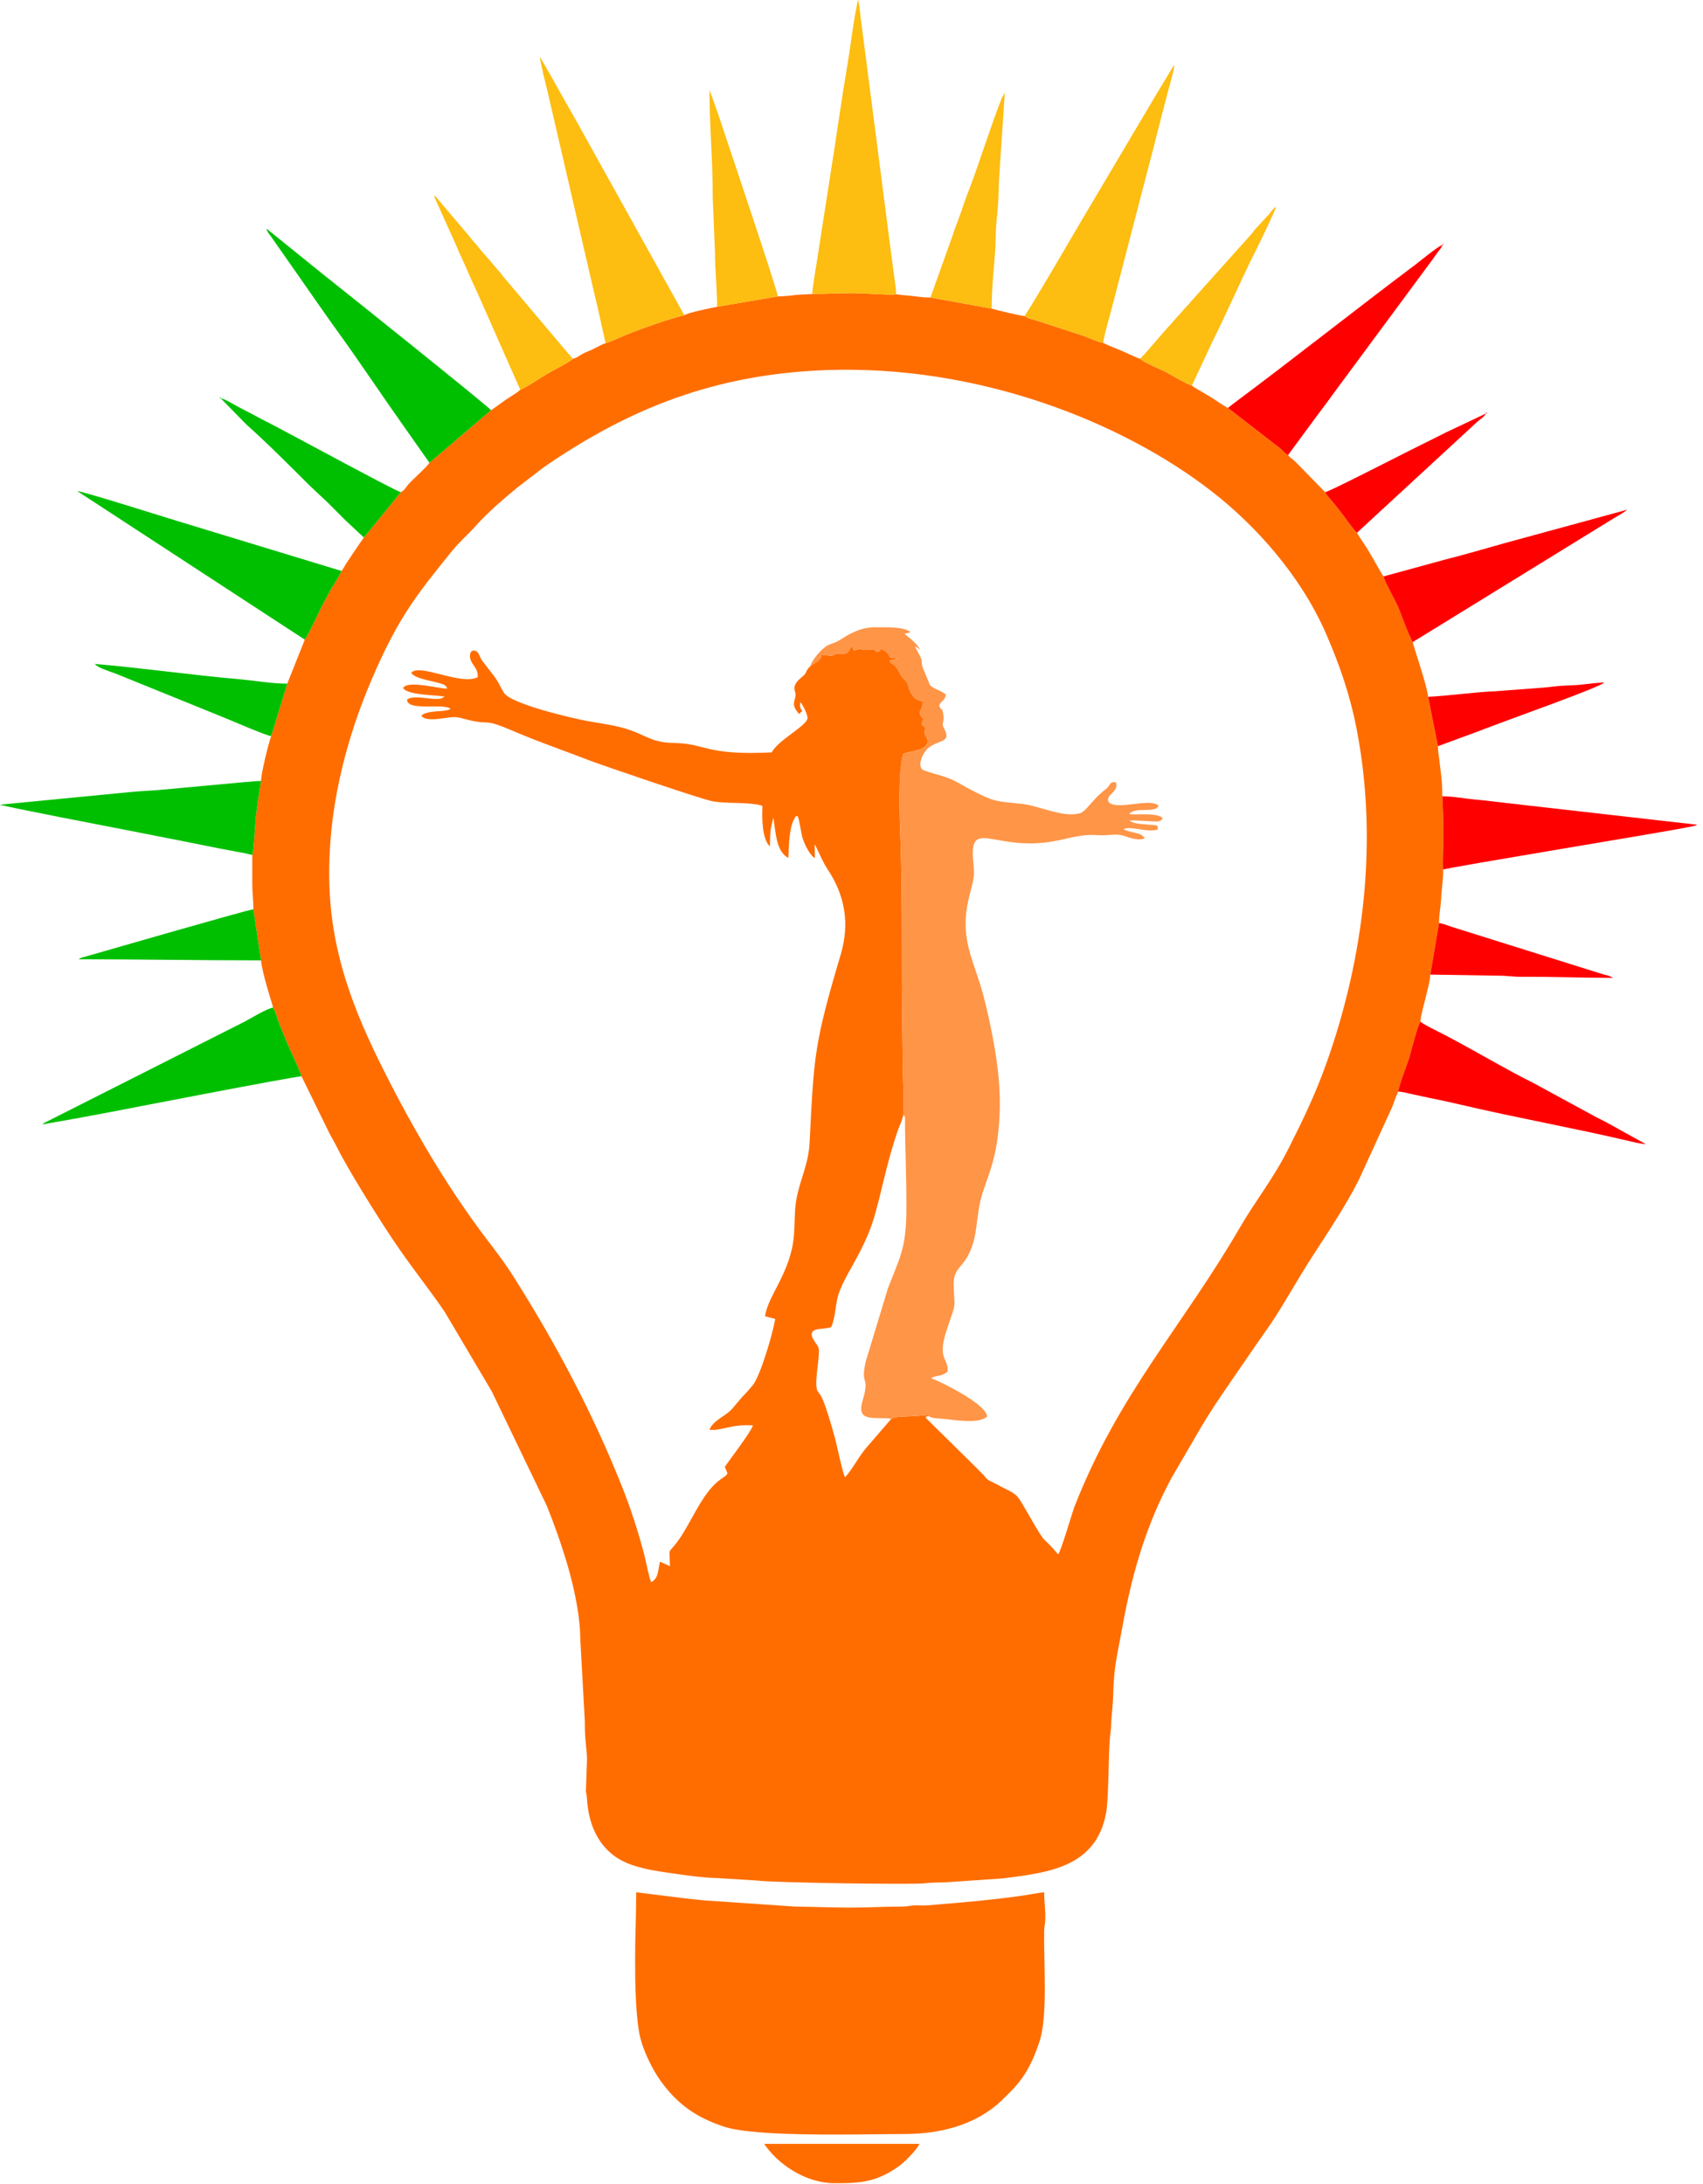 <svg width="163" height="209" viewBox="0 0 163 209" fill="none" xmlns="http://www.w3.org/2000/svg">
<path fill-rule="evenodd" clip-rule="evenodd" d="M77.545 63.783C77.03 64.241 77.311 64.359 76.781 64.779C75.633 65.685 76.158 66.093 76.145 66.466C76.12 67.207 75.645 67.384 76.493 68.342L76.582 68.239C76.592 68.228 76.62 68.201 76.631 68.19C76.635 68.185 76.721 68.136 76.731 68.089C76.738 68.058 76.768 68.058 76.786 68.042C76.552 67.722 76.559 67.667 76.602 67.203C76.836 67.429 77.33 68.429 77.285 68.762C77.187 69.491 74.402 70.89 73.868 72.013C67.417 72.321 67.622 71.151 64.457 71.106C62.536 71.079 61.958 70.478 60.395 69.907C59.058 69.419 57.58 69.267 56.087 68.986C54.974 68.776 48.874 67.4 48.214 66.282C47.813 65.604 47.685 65.204 47.235 64.641L46.097 63.162C45.952 62.938 45.815 62.428 45.567 62.32C45.098 62.116 44.947 62.512 44.989 62.894C45.071 63.651 45.784 63.866 45.721 64.816C44.092 65.637 40.214 63.465 39.361 64.385C39.654 64.954 41.351 65.161 42.082 65.397C42.488 65.529 42.655 65.532 42.809 65.902C41.947 65.923 39.052 65.074 38.576 65.849C38.975 66.535 41.719 66.516 42.567 66.673L42.235 66.85C41.309 67.057 39.669 66.448 38.961 66.949C38.946 68.113 42.451 67.267 43.116 67.838C43.042 67.894 43.059 67.897 42.896 67.958L42.361 68.043C41.735 68.094 40.712 68.099 40.322 68.507C40.686 69.002 41.864 68.831 42.52 68.734C43.771 68.549 43.748 68.637 44.85 68.91C46.974 69.436 46.192 68.7 49.057 69.938C51.46 70.977 54.081 71.873 56.535 72.824C57.508 73.202 67.242 76.539 68.254 76.703C69.602 76.92 71.086 76.774 72.45 76.996C72.541 77.01 72.628 77.028 72.717 77.053C73.069 77.152 72.853 77.087 72.978 77.156C72.915 78.32 72.947 80.319 73.691 81.016C73.726 79.614 73.697 79.501 74.025 78.261C74.255 79.773 74.302 81.519 75.464 82.115C75.483 81.172 75.52 79.221 76.026 78.365C76.281 77.934 76.009 78.243 76.316 78.092C76.531 78.367 76.655 79.815 76.86 80.348C77.07 80.891 77.272 81.335 77.618 81.781C77.681 81.862 77.689 81.877 77.78 81.959C77.987 82.147 77.656 81.94 78.003 82.115L77.97 80.832C78.071 80.961 77.984 80.822 78.085 81.014C78.463 81.734 78.729 82.471 79.184 83.155C80.874 85.698 81.358 88.358 80.461 91.38C77.943 99.868 77.901 101.023 77.493 109.318C77.384 111.528 76.516 112.97 76.195 114.97C76.029 116.001 76.083 117.23 75.986 118.299C75.666 121.841 73.494 123.976 73.228 125.978L74.2 126.241C73.94 127.745 72.764 131.714 72.041 132.59C71.685 133.022 71.456 133.281 71.049 133.689L70.088 134.819C69.469 135.546 68.29 135.895 67.901 136.841C69.116 136.972 69.925 136.277 72.076 136.429C71.699 137.305 70.002 139.479 69.377 140.388C69.622 141.137 69.891 140.956 68.989 141.575C67.312 142.726 66.197 145.587 65.088 147.2C63.851 148.998 64.077 147.814 64.123 149.898L63.164 149.471C62.963 150.388 63.023 151.065 62.322 151.435C62.122 151.013 61.853 149.549 61.711 148.988C61.122 146.672 60.345 144.306 59.472 142.123C56.664 135.101 53.116 128.436 49.109 122.124C48.253 120.777 47.456 119.751 46.574 118.591C43.206 114.161 40.106 109.041 37.268 103.503C34.468 98.039 31.805 92.182 31.537 84.968C31.266 77.66 33.119 70.714 35.669 64.81C38.135 59.104 39.864 56.932 43.319 52.67C43.975 51.861 44.835 51.123 45.509 50.363C46.679 49.045 48.112 47.828 49.483 46.69L52.026 44.734C60.174 39.111 68.418 35.803 79.105 35.422C93.573 34.905 107.392 40.329 116.073 47.103C120.018 50.181 124.42 54.924 126.918 60.65C128.22 63.634 129.224 66.538 129.862 69.853C131.919 80.542 130.524 91.654 127.013 101.606C125.917 104.713 124.673 107.265 123.28 110.023C121.872 112.81 120.143 114.955 118.647 117.532C113.172 126.964 107.047 133.425 102.834 144.223C102.655 144.682 101.539 148.495 101.282 148.771C99.478 146.626 100.421 148.353 98.507 145.069C97.112 142.675 97.599 143.239 95.219 141.973C94.665 141.678 94.613 141.75 94.228 141.284C93.984 140.99 93.712 140.769 93.46 140.486L88.609 135.704C88.731 135.573 88.45 135.625 88.861 135.529C89.104 135.354 88.367 135.476 88.121 135.488C87.803 135.504 87.504 135.53 87.173 135.554C86.685 135.59 85.687 135.555 85.318 135.786L82.976 138.498C82.185 139.403 81.671 140.51 80.889 141.39C80.662 141.057 80.135 138.478 79.972 137.856C79.669 136.701 79.342 135.587 78.95 134.475C78.525 133.265 78.303 133.338 78.203 133.025C77.911 132.11 78.572 129.582 78.322 128.933C78.185 128.575 77.053 127.511 78.19 127.237C78.49 127.165 79.096 127.171 79.546 127.026C79.912 126.29 79.96 125.069 80.169 124.172C80.325 123.504 80.885 122.39 81.193 121.846C83.66 117.488 83.594 116.889 84.827 111.974C85.042 111.117 85.284 110.213 85.558 109.357C85.705 108.895 85.806 108.542 85.968 108.092C86.12 107.669 86.343 107.289 86.407 106.875C86.591 106.08 86.42 103.388 86.409 102.386C86.392 100.944 86.381 99.543 86.358 98.093C86.266 92.413 86.39 86.042 86.19 80.554C86.117 78.551 85.929 73.909 86.455 72.141C87.123 71.881 88.259 71.873 88.663 71.31C88.99 70.853 88.647 70.658 88.526 70.256C88.326 69.59 88.881 69.935 88.204 69.304C88.55 68.494 88.199 68.911 88.06 68.318C87.966 67.92 88.338 67.888 88.339 67.166C88.194 67.1 87.87 67.017 87.686 66.908C87.532 66.817 87.573 66.836 87.469 66.719C87.455 66.703 87.438 66.677 87.425 66.66C86.882 65.99 87.043 65.628 86.744 65.229C86.604 65.042 86.479 64.997 86.299 64.732C86.016 64.314 85.926 63.945 85.592 63.667C85.253 63.387 85.353 63.626 85.145 63.217L85.918 63.051C85.929 63.023 85.964 63.034 85.983 63.019C84.961 62.936 85.272 62.975 85.038 62.644C84.643 62.081 84.816 62.495 84.326 62.029C84.174 62.375 84.367 62.213 83.925 62.417C83.903 62.4 83.88 62.368 83.868 62.357C83.551 62.061 83.631 62.152 83.474 62.169C81.957 62.337 82.767 61.913 81.755 62.265L81.474 61.828C81.082 62.859 80.85 62.457 80.02 62.59C79.561 62.664 80.083 62.871 78.79 62.681L78.69 62.666C78.685 62.648 78.656 62.656 78.639 62.657C78.55 63.148 78.676 62.783 78.444 63.1C78.351 63.227 78.27 63.291 78.172 63.361C78.003 63.481 78.042 63.426 77.853 63.55C77.677 63.665 77.754 63.642 77.545 63.783H77.545ZM77.748 28.135C77.179 28.19 76.603 28.177 76.148 28.236C75.645 28.302 74.909 28.37 74.449 28.37L68.64 29.357C67.976 29.514 66.017 29.866 65.499 30.169C64.206 30.486 62.865 30.95 61.619 31.401C60.972 31.634 60.335 31.875 59.728 32.125C59.21 32.337 58.458 32.715 57.962 32.843C57.385 33.053 56.917 33.372 56.377 33.59C56.054 33.721 55.896 33.782 55.598 33.963C55.292 34.15 55.202 34.248 54.828 34.338C54.563 34.645 52.822 35.498 52.317 35.81C51.834 36.109 50.223 37.167 49.796 37.303C49.541 37.575 48.779 38.005 48.392 38.273C47.892 38.62 47.49 38.942 47.002 39.258L41.107 44.287C40.799 44.736 40.19 45.252 39.772 45.67C39.532 45.91 39.311 46.103 39.092 46.352C38.775 46.713 38.805 46.849 38.363 47.11L34.885 51.385C34.876 51.367 34.846 51.424 34.825 51.442C34.471 51.958 34.124 52.453 33.779 52.972C33.595 53.248 33.431 53.495 33.234 53.789C33.041 54.076 32.896 54.379 32.688 54.647C32.505 55.096 32.033 55.797 31.75 56.282C31.433 56.824 31.15 57.377 30.865 57.915C30.548 58.516 29.449 60.908 29.172 61.221L27.497 65.43L25.959 70.455C25.698 71.143 25.002 73.956 24.985 74.748C24.813 75.897 24.617 77.037 24.485 78.215C24.418 78.808 24.288 81.574 24.147 81.825C24.147 82.711 24.148 83.597 24.147 84.484C24.146 85.483 24.252 86.057 24.252 87.029L24.985 91.917C24.995 92.369 25.372 93.819 25.495 94.233C25.601 94.59 25.713 94.979 25.799 95.289C25.923 95.735 26.048 96.023 26.136 96.442C26.349 96.735 26.641 97.768 26.799 98.163C27.035 98.752 27.23 99.208 27.473 99.791C27.912 100.847 28.5 101.976 28.861 103.014L31.509 108.424C31.749 108.905 31.973 109.24 32.207 109.714C33.283 111.895 36.047 116.309 37.526 118.528C39.326 121.227 40.928 123.163 42.553 125.541L47.069 133.169L52.339 144.126C53.803 147.803 55.53 152.863 55.549 157.037L55.973 164.675C55.962 166.776 56.191 167.423 56.184 168.442L56.089 171.185C56.051 171.649 56.152 171.638 56.179 172.111C56.322 174.61 57.222 176.442 58.752 177.6C60.309 178.777 62.627 179.057 65.02 179.393C66.128 179.548 67.52 179.735 68.641 179.75L72.485 179.989C74.043 180.202 87.301 180.383 88.411 180.259C89.016 180.191 89.557 180.167 90.311 180.17L95.995 179.782C100.189 179.236 104.892 178.794 105.866 173.53C106.157 171.957 106.064 167.341 106.284 165.887C106.368 165.331 106.362 164.529 106.418 164.032C106.657 161.889 106.455 160.896 106.912 158.454C107.13 157.288 107.318 156.288 107.54 155.105C108.453 150.253 109.802 145.775 112.12 141.469L115.088 136.376C116.389 134.187 118.477 131.287 119.957 129.101L121.634 126.694C123.001 124.644 124.235 122.379 125.507 120.412C126.944 118.19 128.864 115.323 130.058 112.924L133.248 105.96C133.433 105.502 133.603 104.929 133.832 104.479C133.966 103.624 134.623 102.092 134.913 101.136C135.104 100.507 135.669 98.155 135.955 97.791C135.967 97.248 136.297 96.157 136.438 95.54C136.58 94.914 136.884 93.878 136.897 93.278L137.735 88.352C137.735 87.426 137.916 86.764 137.944 85.845C137.964 85.224 138.188 83.768 138.119 83.227C138.06 82.12 138.174 80.814 138.157 79.668C138.141 78.488 138.114 77.358 138.049 76.213C138.049 75.35 137.999 74.569 137.885 73.76C137.83 73.369 137.791 72.933 137.754 72.634C137.694 72.149 137.63 71.889 137.63 71.415L136.688 66.686C136.598 65.612 135.249 61.78 135.222 61.452C134.93 61.078 134.13 58.836 133.863 58.204C133.481 57.298 132.657 55.949 132.417 55.171C131.854 54.303 131.32 53.182 130.532 52.009C130.288 51.645 130.089 51.364 129.883 50.99C129.587 50.774 128.704 49.476 128.364 49.049C128.12 48.743 127.836 48.36 127.575 48.056C127.243 47.669 127.065 47.526 126.839 47.109L124.204 44.414C124.048 44.257 123.95 44.142 123.779 44.001C123.547 43.809 123.446 43.787 123.287 43.548C122.885 43.33 122.9 43.228 122.552 42.926L117.533 39.048C116.947 38.745 116.442 38.341 115.861 37.996C115.588 37.834 115.283 37.647 115.011 37.484C114.729 37.315 114.342 37.121 114.075 36.905C113.472 36.716 112.297 35.983 111.63 35.63C111.019 35.308 109.503 34.724 109.132 34.337C108.844 34.263 108.588 34.118 108.256 33.979C107.903 33.831 107.743 33.734 107.39 33.59C106.839 33.364 106.138 33.088 105.595 32.822C104.992 32.698 104.275 32.357 103.704 32.145L98.966 30.603C98.786 30.553 98.663 30.53 98.477 30.468L98.057 30.255C97.76 30.248 95.147 29.629 94.917 29.535L89.056 28.475C88.451 28.475 88.006 28.417 87.41 28.339C86.952 28.279 86.248 28.254 85.763 28.161C85.491 28.279 82.503 28.057 81.83 28.055C80.458 28.051 79.063 28.135 77.748 28.135L77.748 28.135Z" fill="#FF6D00"/>
<path fill-rule="evenodd" clip-rule="evenodd" d="M60.788 187.603C60.788 189.737 60.837 193.344 61.31 195.142C61.656 196.454 62.511 198.186 63.284 199.24C64.889 201.426 66.63 202.65 69.254 203.53C72.41 204.588 82.557 204.249 86.541 204.249C90.13 204.249 93.51 203.325 95.936 200.976L96.879 200.034C98.145 198.725 98.898 197.241 99.511 195.338C100.292 192.913 99.899 187.98 99.938 184.877C99.945 184.297 100.042 184.21 100.051 183.629C100.066 182.688 99.942 182.102 99.942 181.112C99.33 181.163 98.524 181.338 97.854 181.432C94.574 181.893 92.01 182.092 88.735 182.363C88.333 182.396 87.887 182.346 87.483 182.368C87.009 182.393 86.911 182.476 86.336 182.477C84.562 182.479 83.163 182.578 81.412 182.578C79.534 182.578 77.968 182.501 76.069 182.477L68.326 181.949C67.55 181.916 66.658 181.809 65.831 181.723L60.893 181.112C60.893 183.407 60.788 185.349 60.788 187.603H60.788Z" fill="#FF6D00"/>
<path fill-rule="evenodd" clip-rule="evenodd" d="M77.545 63.783C77.754 63.642 77.677 63.665 77.853 63.55C78.041 63.427 78.003 63.482 78.172 63.361C78.27 63.291 78.35 63.228 78.444 63.1C78.675 62.783 78.549 63.148 78.639 62.658C78.656 62.656 78.684 62.648 78.689 62.666L78.79 62.681C80.083 62.871 79.561 62.664 80.02 62.59C80.85 62.457 81.081 62.859 81.474 61.828L81.754 62.265C82.766 61.913 81.956 62.338 83.474 62.169C83.63 62.152 83.551 62.062 83.867 62.357C83.88 62.369 83.902 62.4 83.924 62.417C84.366 62.213 84.174 62.375 84.325 62.029C84.815 62.495 84.642 62.081 85.038 62.644C85.272 62.976 84.961 62.936 85.983 63.019C85.964 63.034 85.928 63.023 85.918 63.051L85.145 63.217C85.353 63.626 85.253 63.387 85.591 63.667C85.926 63.945 86.016 64.314 86.299 64.732C86.478 64.997 86.604 65.042 86.743 65.229C87.043 65.628 86.882 65.99 87.424 66.66C87.438 66.677 87.455 66.703 87.469 66.719C87.572 66.836 87.532 66.817 87.685 66.908C87.87 67.017 88.194 67.1 88.339 67.166C88.337 67.888 87.966 67.92 88.06 68.319C88.199 68.911 88.549 68.495 88.204 69.304C88.88 69.935 88.326 69.59 88.526 70.256C88.647 70.658 88.99 70.854 88.662 71.31C88.259 71.873 87.123 71.881 86.454 72.141C85.929 73.909 86.117 78.551 86.19 80.554C86.39 86.042 86.266 92.413 86.357 98.094C86.38 99.543 86.392 100.944 86.408 102.386C86.42 103.388 86.591 106.08 86.407 106.875C86.677 106.779 86.537 106.61 86.622 106.992C86.622 110.01 86.784 112.96 86.752 115.995C86.715 119.58 86.071 120.456 84.98 123.33L82.862 130.314C82.305 132.749 83.313 131.522 82.552 134.092C81.926 136.202 83.777 135.576 85.318 135.786C85.687 135.555 86.684 135.59 87.173 135.554C87.504 135.53 87.802 135.504 88.121 135.488C88.366 135.476 89.104 135.354 88.86 135.529C89.162 135.762 89.836 135.754 90.295 135.8C91.52 135.924 93.729 136.294 94.477 135.577C94.414 134.355 89.87 132.163 89.131 131.916C89.583 131.571 90.041 131.832 90.702 131.272C90.797 129.91 89.638 130.194 90.639 127.212C91.609 124.32 91.334 125.467 91.277 123.008C91.238 121.319 92.142 121.451 92.907 119.638C93.458 118.333 93.465 116.898 93.734 115.433C94.175 113.025 95.343 111.78 95.641 107.309C95.855 104.099 95.422 101.186 94.802 98.199C94.511 96.798 94.208 95.489 93.805 94.181C93.407 92.892 92.902 91.67 92.623 90.335C91.974 87.234 93.096 85.182 93.206 83.824C93.268 83.06 93.097 82.321 93.112 81.547C93.169 78.7 95.67 81.461 100.881 80.513C102.503 80.218 103.419 79.807 105.196 79.939C106.038 80.001 106.752 79.758 107.488 79.974C108.168 80.173 108.748 80.46 109.545 80.269C109.391 79.638 108.035 79.725 107.553 79.354C108.191 79.003 109.892 79.743 110.828 79.379C110.787 78.955 110.87 79.018 110.294 78.952C109.688 78.883 108.489 78.909 108.119 78.528C108.713 78.501 109.21 78.565 109.78 78.587C110.744 78.624 111.072 78.723 111.285 78.307C110.79 77.752 108.763 78.013 108.08 77.929C108.596 77.15 110.641 77.901 110.887 77.098C109.984 76.325 106.842 77.639 106.104 76.745C105.777 76.044 107.072 75.883 106.817 74.886C106.172 74.75 106.325 75.165 105.846 75.522C104.587 76.458 103.96 77.68 103.355 77.841C101.718 78.278 99.52 77.134 97.843 76.944C95.341 76.661 95.3 76.84 92.788 75.516C92.03 75.117 91.456 74.718 90.633 74.422C90.204 74.268 89.814 74.166 89.349 74.032L88.396 73.724C87.694 73.354 88.351 72 88.841 71.601C89.855 70.774 91.096 71.101 90.375 69.758C90.004 69.066 90.481 69.341 90.247 68.166C90.147 67.664 90.064 68.071 89.897 67.524C90.112 67.001 90.459 67.078 90.528 66.477C90.193 66.164 89.612 66.01 89.245 65.761C88.904 65.532 88.99 65.502 88.847 65.162L88.336 63.953C87.989 62.889 88.658 63.854 87.555 61.857C87.877 62.009 87.863 61.997 88.085 62.25C87.924 61.84 87.661 61.623 87.33 61.294L86.578 60.662L87.169 60.509C86.475 59.977 85.158 60.06 84.133 60.038C82.871 60.011 82.274 60.212 81.294 60.706C80.888 60.911 80.553 61.172 80.179 61.371C79.806 61.569 79.362 61.641 79.023 61.89C78.532 62.251 77.709 63.163 77.544 63.783H77.545Z" fill="#FF9547"/>
<path fill-rule="evenodd" clip-rule="evenodd" d="M77.748 28.135C79.064 28.135 80.458 28.051 81.831 28.056C82.504 28.058 85.492 28.28 85.763 28.161C85.798 27.819 85.638 26.872 85.581 26.401C85.514 25.856 85.433 25.262 85.344 24.648L82.385 1.749C82.302 1.117 82.272 0.543 82.145 0C82.131 0.022 82.117 0.034 82.113 0.073C82.109 0.112 82.088 0.13 82.083 0.147L81.8 1.644C81.719 2.136 81.605 2.861 81.534 3.367C81.367 4.573 81.193 5.739 80.994 6.909C80.593 9.261 80.273 11.568 79.903 13.984L78.254 24.584C78.138 25.424 77.748 27.503 77.748 28.135L77.748 28.135Z" fill="#FDBD11"/>
<path fill-rule="evenodd" clip-rule="evenodd" d="M57.962 32.843C58.458 32.715 59.21 32.337 59.727 32.125C60.335 31.876 60.972 31.635 61.619 31.401C62.865 30.95 64.206 30.486 65.499 30.17L55.168 11.587C54.578 10.523 54.017 9.576 53.427 8.513C53.112 7.947 52.891 7.523 52.562 6.97L51.68 5.444C51.692 5.962 52.281 8.223 52.435 8.876L56.39 25.964C56.662 27.082 56.892 28.194 57.187 29.354L57.962 32.843L57.962 32.843Z" fill="#FDBD11"/>
<path fill-rule="evenodd" clip-rule="evenodd" d="M98.057 30.255L98.477 30.468C98.663 30.53 98.786 30.553 98.966 30.603L103.704 32.146C104.275 32.357 104.992 32.698 105.595 32.822C105.637 32.209 106.233 30.215 106.411 29.501L109.866 16.205C110.177 15.072 110.448 13.985 110.725 12.877C111.008 11.743 111.294 10.707 111.583 9.548C111.719 9.006 111.875 8.488 112.024 7.895C112.15 7.395 112.389 6.666 112.4 6.177L110.626 9.114C110.02 10.126 109.439 11.127 108.834 12.138L103.457 21.208C102.294 23.186 99.105 28.689 98.057 30.255L98.057 30.255Z" fill="#FDBD11"/>
<path fill-rule="evenodd" clip-rule="evenodd" d="M41.106 44.288L47.001 39.258C46.562 38.753 32.455 27.459 30.892 26.232L25.508 21.88C25.592 22.243 25.745 22.364 25.925 22.614L31.266 30.255C31.599 30.724 31.909 31.166 32.268 31.66C34.32 34.479 36.534 37.821 38.594 40.724L40.583 43.55C40.754 43.81 40.947 44.043 41.106 44.287V44.288Z" fill="#00BF00"/>
<path fill-rule="evenodd" clip-rule="evenodd" d="M29.172 61.221C29.45 60.908 30.548 58.517 30.865 57.916C31.15 57.377 31.433 56.824 31.75 56.282C32.033 55.798 32.505 55.096 32.688 54.648L16.991 49.87C16.097 49.604 7.925 47.017 7.397 47.005L29.172 61.221H29.172Z" fill="#00BF00"/>
<path fill-rule="evenodd" clip-rule="evenodd" d="M117.533 39.049L122.552 42.927C122.9 43.229 122.885 43.331 123.287 43.549L126.039 39.812C126.377 39.361 126.643 39.007 126.982 38.556C127.304 38.128 127.541 37.774 127.864 37.344L137.167 24.767C137.346 24.518 137.419 24.39 137.6 24.153C137.786 23.909 137.97 23.745 138.048 23.45C137.647 23.558 135.816 25.072 135.446 25.35C129.707 29.654 123.909 34.266 118.172 38.541L117.699 38.904C117.684 38.917 117.658 38.94 117.644 38.952L117.533 39.049H117.533Z" fill="#FF0000"/>
<path fill-rule="evenodd" clip-rule="evenodd" d="M24.147 81.825C24.288 81.574 24.418 78.808 24.485 78.215C24.617 77.038 24.813 75.897 24.985 74.748C24.375 74.748 24.065 74.823 23.416 74.855L15.651 75.569C14.52 75.688 13.569 75.692 12.438 75.811L0 77.015C0.598 77.242 10.937 79.214 11.942 79.415C14.035 79.834 15.984 80.2 18.067 80.619C19.067 80.82 20.12 81.03 21.12 81.23C22.086 81.423 23.28 81.608 24.147 81.825Z" fill="#00BF00"/>
<path fill-rule="evenodd" clip-rule="evenodd" d="M28.861 103.014C28.5 101.976 27.912 100.847 27.473 99.792C27.23 99.208 27.035 98.752 26.799 98.163C26.64 97.769 26.349 96.735 26.136 96.443C25.557 96.514 23.982 97.486 23.415 97.781L4.292 107.447C4.272 107.458 4.245 107.475 4.227 107.487C4.032 107.612 4.152 107.528 4.046 107.62L7.16 107.069C8.144 106.879 9.266 106.686 10.25 106.496C11.425 106.269 28.2 103.014 28.861 103.014L28.861 103.014Z" fill="#00BF00"/>
<path fill-rule="evenodd" clip-rule="evenodd" d="M138.119 83.228C138.626 83.023 158.165 79.814 160.915 79.294L162.228 79.036C162.486 78.943 162.329 79.007 162.441 78.936L144.207 76.861C143.15 76.743 142.224 76.614 141.192 76.525C140.176 76.437 139.119 76.214 138.049 76.214C138.113 77.358 138.141 78.489 138.158 79.668C138.174 80.815 138.06 82.12 138.119 83.228Z" fill="#FF0000"/>
<path fill-rule="evenodd" clip-rule="evenodd" d="M133.832 104.48C134.294 104.489 134.946 104.687 135.354 104.767C135.886 104.872 136.351 104.988 136.819 105.081C137.801 105.275 138.824 105.497 139.745 105.715C144.996 106.956 150.643 107.965 155.93 109.212C156.295 109.298 157.09 109.495 157.521 109.505L153.544 107.305C153.307 107.182 153.109 107.1 152.844 106.958L146.739 103.641C143.912 102.247 140.115 99.939 137.281 98.547C136.9 98.36 136.235 98.011 135.955 97.792C135.669 98.156 135.104 100.507 134.913 101.136C134.623 102.092 133.966 103.625 133.832 104.48L133.832 104.48Z" fill="#FF0000"/>
<path fill-rule="evenodd" clip-rule="evenodd" d="M132.417 55.171C132.657 55.95 133.481 57.298 133.863 58.205C134.13 58.836 134.93 61.078 135.222 61.452L154.465 49.602C154.973 49.281 155.35 49.125 155.741 48.785L144.061 51.971C142.099 52.531 140.15 53.092 138.236 53.579L132.417 55.171V55.171Z" fill="#FF0000"/>
<path fill-rule="evenodd" clip-rule="evenodd" d="M68.64 29.357L74.449 28.371C74.454 27.932 69.952 14.56 69.596 13.492C69.317 12.655 69.07 11.915 68.784 11.057L67.907 8.584C67.907 12.14 68.233 15.457 68.219 18.951L68.431 24.078C68.426 25.788 68.64 27.651 68.64 29.357H68.64Z" fill="#FDBD11"/>
<path fill-rule="evenodd" clip-rule="evenodd" d="M89.057 28.475L94.917 29.535C94.917 27.757 95.09 26.047 95.225 24.387C95.3 23.465 95.287 22.699 95.335 21.775C95.372 21.066 95.509 19.972 95.545 19.263C95.593 18.339 95.58 17.573 95.655 16.651L96.173 8.898L95.898 9.357C94.89 11.843 93.633 15.952 92.583 18.604C92.249 19.446 92.035 20.23 91.702 21.073C91.367 21.921 91.135 22.694 90.819 23.54L89.057 28.475Z" fill="#FDBD11"/>
<path fill-rule="evenodd" clip-rule="evenodd" d="M49.796 37.303C50.223 37.167 51.833 36.109 52.317 35.811C52.822 35.499 54.562 34.645 54.827 34.338C54.674 34.122 54.607 34.092 54.434 33.887L48.202 26.51C48.023 26.304 48.011 26.244 47.831 26.043L46.577 24.576C46.299 24.284 46.014 23.942 45.758 23.615C45.551 23.352 45.536 23.342 45.321 23.11C45.114 22.888 45.092 22.811 44.899 22.59L41.826 18.962C41.541 18.687 41.916 18.881 41.525 18.739L43.604 23.36C43.934 24.171 44.283 24.858 44.636 25.679C44.977 26.472 45.31 27.2 45.678 27.987L49.796 37.303H49.796Z" fill="#FDBD11"/>
<path fill-rule="evenodd" clip-rule="evenodd" d="M34.825 51.443C34.846 51.425 34.876 51.367 34.885 51.386L38.363 47.11C37.726 46.945 27.107 41.155 25.474 40.339C24.692 39.948 24.113 39.606 23.344 39.223C22.911 39.008 22.627 38.849 22.258 38.635C21.962 38.463 21.464 38.189 21.111 38.107L23.598 40.645C25.274 42.12 28.003 44.837 29.617 46.456L31.344 48.078C31.928 48.663 32.434 49.169 33.018 49.755L34.825 51.443Z" fill="#00BF00"/>
<path fill-rule="evenodd" clip-rule="evenodd" d="M109.132 34.338C109.503 34.725 111.019 35.308 111.63 35.63C112.297 35.983 113.472 36.716 114.075 36.906L116.064 32.663C117.408 29.982 118.768 26.82 120.112 24.148C120.449 23.477 122.024 20.267 122.136 19.786C121.704 20.075 121.679 20.288 121.326 20.652L120.121 21.959C119.937 22.168 119.938 22.22 119.753 22.428L114.014 28.833C113.711 29.225 113.495 29.373 113.221 29.716C112.914 30.101 112.662 30.31 112.384 30.658C112.082 31.036 111.883 31.195 111.593 31.542L109.598 33.839C109.416 34.044 109.311 34.115 109.132 34.338L109.132 34.338Z" fill="#FDBD11"/>
<path fill-rule="evenodd" clip-rule="evenodd" d="M25.959 70.456L27.497 65.431C25.938 65.431 24.396 65.139 22.894 65.009C18.448 64.623 13.463 63.912 9.072 63.546C9.36 63.939 10.629 64.295 11.076 64.474L21.651 68.765C22.176 68.976 25.494 70.421 25.959 70.456L25.959 70.456Z" fill="#00BF00"/>
<path fill-rule="evenodd" clip-rule="evenodd" d="M136.897 93.278L143.388 93.382C144.282 93.38 144.756 93.493 145.585 93.489C148.61 93.471 151.324 93.592 154.381 93.592C154.089 93.39 153.733 93.334 153.378 93.234L138.873 88.686C138.511 88.564 138.134 88.394 137.735 88.353L136.898 93.278L136.897 93.278Z" fill="#FF0000"/>
<path fill-rule="evenodd" clip-rule="evenodd" d="M24.985 91.917L24.252 87.029C23.703 87.074 10.422 90.914 8.512 91.462C8.268 91.531 8.24 91.538 8.021 91.599C7.865 91.643 7.943 91.608 7.779 91.671L7.501 91.812C13.361 91.812 19.045 91.917 24.985 91.917Z" fill="#00BF00"/>
<path fill-rule="evenodd" clip-rule="evenodd" d="M136.688 66.687L137.63 71.416L141.623 69.947C142.289 69.678 142.942 69.458 143.597 69.199C144.514 68.838 153.241 65.738 153.542 65.326C153.093 65.326 151.932 65.453 151.524 65.506C150.778 65.605 150.117 65.588 149.361 65.646C148.777 65.691 147.852 65.818 147.259 65.847L143.074 66.163C141.565 66.201 138.023 66.657 136.688 66.687H136.688Z" fill="#FF0000"/>
<path fill-rule="evenodd" clip-rule="evenodd" d="M126.839 47.11C127.065 47.526 127.243 47.67 127.575 48.056C127.836 48.36 128.12 48.743 128.364 49.05C128.704 49.477 129.587 50.775 129.883 50.99L141.43 40.336C141.795 40.031 141.966 39.975 142.236 39.572L138.398 41.387C137.077 42.047 135.88 42.646 134.559 43.306C133.922 43.625 127.332 46.999 126.839 47.11Z" fill="#FF0000"/>
<path fill-rule="evenodd" clip-rule="evenodd" d="M79.946 208.959C82.033 208.959 83.513 208.883 85.292 207.814C85.889 207.455 86.289 207.177 86.778 206.683C87.23 206.226 87.708 205.757 88.007 205.19H73.142C74.349 206.993 76.952 208.959 79.946 208.959Z" fill="#FF6D00"/>
<path fill-rule="evenodd" clip-rule="evenodd" d="M142.236 39.572H142.341L142.254 39.45L142.236 39.572Z" fill="#FF0000"/>
<path fill-rule="evenodd" clip-rule="evenodd" d="M21.111 38.107V38.002L20.989 38.089L21.111 38.107Z" fill="#00BF00"/>
<path fill-rule="evenodd" clip-rule="evenodd" d="M138.049 23.45H138.154L138.066 23.328L138.049 23.45Z" fill="#FF0000"/>
</svg>
